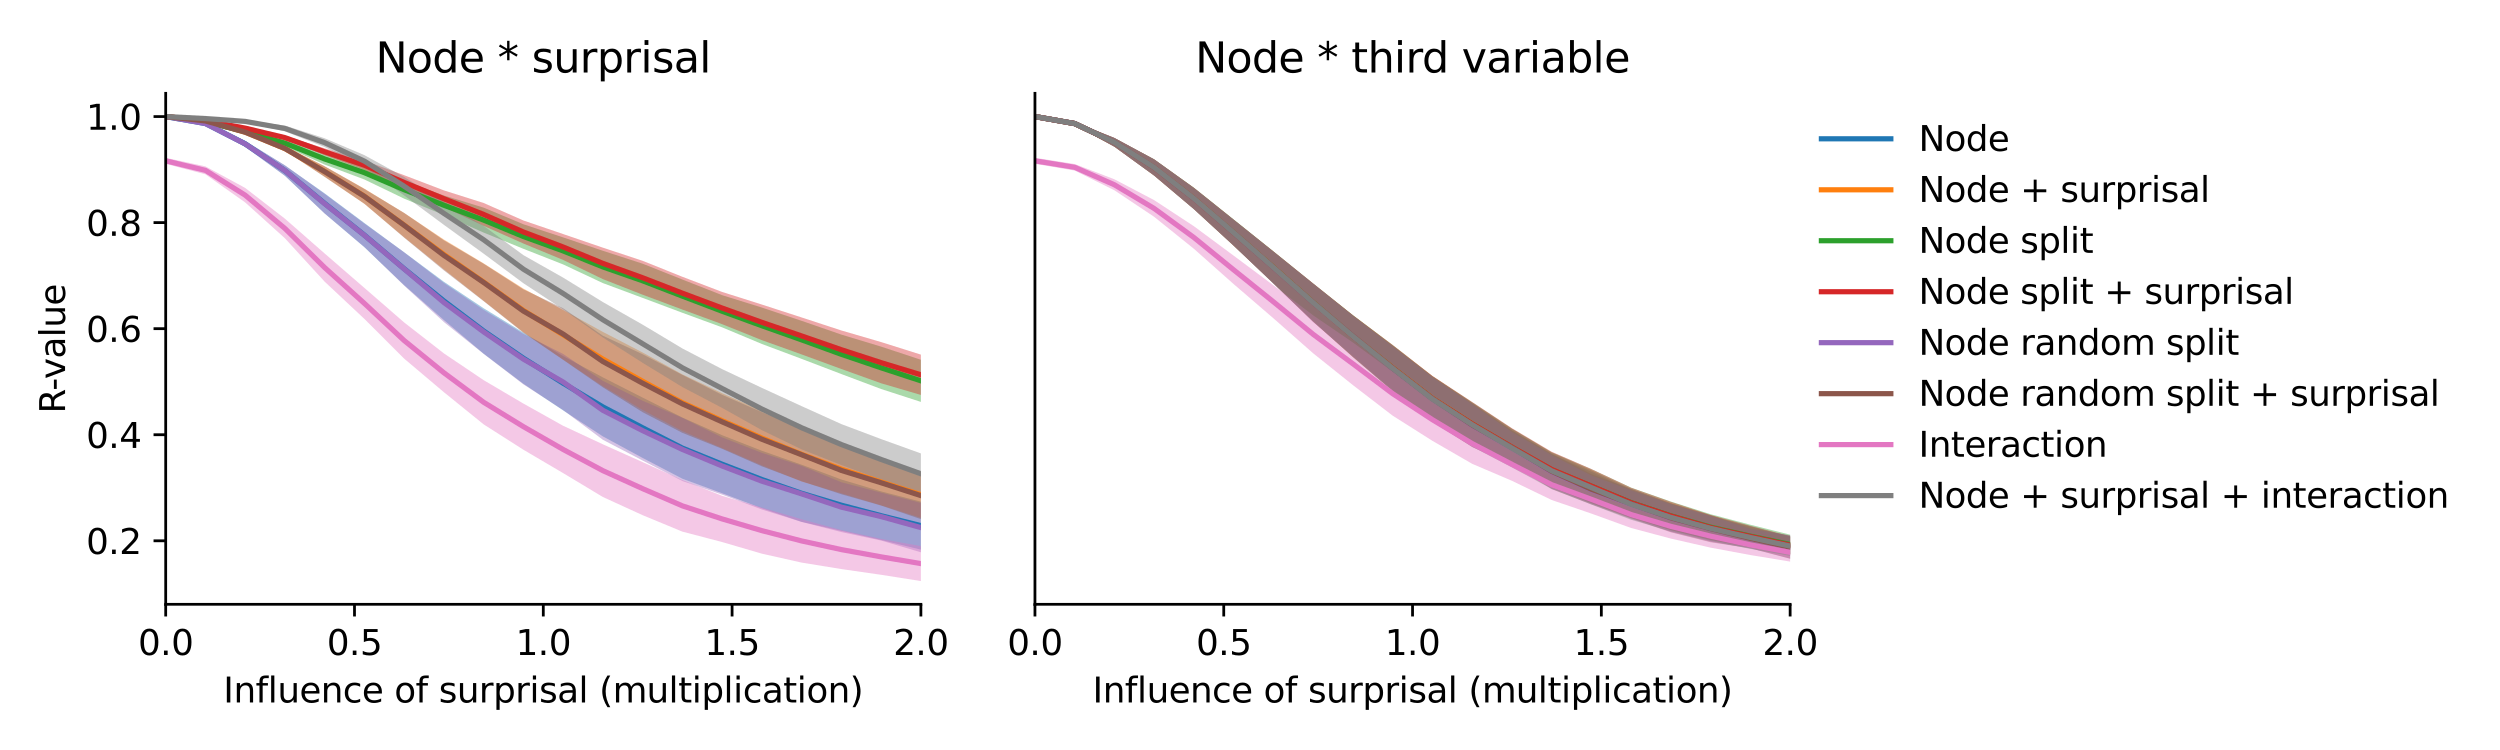 <?xml version="1.0" encoding="utf-8" standalone="no"?>
<!DOCTYPE svg PUBLIC "-//W3C//DTD SVG 1.1//EN"
  "http://www.w3.org/Graphics/SVG/1.1/DTD/svg11.dtd">
<svg xmlns:xlink="http://www.w3.org/1999/xlink" width="720pt" height="216pt" viewBox="0 0 720 216" xmlns="http://www.w3.org/2000/svg" version="1.1">
 <defs>
  <style type="text/css">*{stroke-linejoin: round; stroke-linecap: butt}</style>
 </defs>
 <g id="figure_1">
  <g id="patch_1">
   <path d="M 0 216 
L 720 216 
L 720 0 
L 0 0 
z
" style="fill: #ffffff"/>
  </g>
  <g id="axes_1">
   <g id="patch_2">
    <path d="M 47.72 174.04 
L 265.215 174.04 
L 265.215 26.88 
L 47.72 26.88 
z
" style="fill: #ffffff"/>
   </g>
   <g id="PolyCollection_1">
    <path d="M 47.72 33.569 
L 47.72 33.569 
L 59.167 35.826 
L 70.614 42.297 
L 82.061 50.631 
L 93.508 61.476 
L 104.956 71.207 
L 116.403 82.137 
L 127.85 92.184 
L 139.297 101.871 
L 150.744 110.531 
L 162.191 118.202 
L 173.638 125.69 
L 185.085 131.893 
L 196.532 137.873 
L 207.979 142.064 
L 219.427 146.387 
L 230.874 150.302 
L 242.321 152.898 
L 253.768 155.523 
L 265.215 158.299 
L 265.215 144.479 
L 265.215 144.479 
L 253.768 141.526 
L 242.321 138.104 
L 230.874 133.84 
L 219.427 129.825 
L 207.979 125.34 
L 196.532 120.25 
L 185.085 114.513 
L 173.638 108.698 
L 162.191 102.556 
L 150.744 95.795 
L 139.297 88.781 
L 127.85 81.162 
L 116.403 72.668 
L 104.956 64.241 
L 93.508 55.696 
L 82.061 47.652 
L 70.614 40.56 
L 59.167 35.318 
L 47.72 33.569 
z
" clip-path="url(#pee6274e1a0)" style="fill: #1f77b4; fill-opacity: 0.4"/>
   </g>
   <g id="PolyCollection_2">
    <path d="M 47.72 33.569 
L 47.72 33.569 
L 59.167 34.982 
L 70.614 38.459 
L 82.061 43.391 
L 93.508 50.907 
L 104.956 58.7 
L 116.403 68.339 
L 127.85 77.595 
L 139.297 86.646 
L 150.744 95.698 
L 162.191 103.588 
L 173.638 111.259 
L 185.085 118.096 
L 196.532 124.172 
L 207.979 129.074 
L 219.427 134.04 
L 230.874 138.694 
L 242.321 142.091 
L 253.768 145.541 
L 265.215 149.154 
L 265.215 135.811 
L 265.215 135.811 
L 253.768 132.095 
L 242.321 128.167 
L 230.874 123.045 
L 219.427 118.303 
L 207.979 113.26 
L 196.532 107.831 
L 185.085 101.528 
L 173.638 95.596 
L 162.191 89.279 
L 150.744 83.111 
L 139.297 75.853 
L 127.85 68.99 
L 116.403 61.351 
L 104.956 54.345 
L 93.508 47.889 
L 82.061 42.169 
L 70.614 37.666 
L 59.167 34.667 
L 47.72 33.569 
z
" clip-path="url(#pee6274e1a0)" style="fill: #ff7f0e; fill-opacity: 0.4"/>
   </g>
   <g id="PolyCollection_3">
    <path d="M 47.72 33.569 
L 47.72 33.569 
L 59.167 35.272 
L 70.614 38.501 
L 82.061 42.229 
L 93.508 47.396 
L 104.956 51.704 
L 116.403 57.214 
L 127.85 61.932 
L 139.297 66.992 
L 150.744 71.658 
L 162.191 76.161 
L 173.638 81.537 
L 185.085 85.797 
L 196.532 90.086 
L 207.979 94.281 
L 219.427 99.069 
L 230.874 103.36 
L 242.321 107.733 
L 253.768 112.039 
L 265.215 115.752 
L 265.215 103.611 
L 265.215 103.611 
L 253.768 99.828 
L 242.321 96.366 
L 230.874 92.405 
L 219.427 88.579 
L 207.979 85.012 
L 196.532 80.506 
L 185.085 75.952 
L 173.638 72.228 
L 162.191 68.375 
L 150.744 64.588 
L 139.297 59.8 
L 127.85 56.301 
L 116.403 52.07 
L 104.956 47.765 
L 93.508 44.184 
L 82.061 40.259 
L 70.614 37.282 
L 59.167 34.902 
L 47.72 33.569 
z
" clip-path="url(#pee6274e1a0)" style="fill: #2ca02c; fill-opacity: 0.4"/>
   </g>
   <g id="PolyCollection_4">
    <path d="M 47.72 33.57 
L 47.72 33.57 
L 59.167 34.881 
L 70.614 37.272 
L 82.061 40.155 
L 93.508 44.725 
L 104.956 48.938 
L 116.403 54.628 
L 127.85 59.651 
L 139.297 65.059 
L 150.744 70.139 
L 162.191 74.873 
L 173.638 80.395 
L 185.085 84.882 
L 196.532 89.158 
L 207.979 93.367 
L 219.427 97.972 
L 230.874 102.083 
L 242.321 106.276 
L 253.768 110.389 
L 265.215 113.746 
L 265.215 102.131 
L 265.215 102.131 
L 253.768 98.516 
L 242.321 95.178 
L 230.874 91.427 
L 219.427 87.711 
L 207.979 84.083 
L 196.532 79.715 
L 185.085 75.117 
L 173.638 71.329 
L 162.191 67.41 
L 150.744 63.502 
L 139.297 58.467 
L 127.85 54.834 
L 116.403 50.463 
L 104.956 46.246 
L 93.508 42.722 
L 82.061 39.125 
L 70.614 36.534 
L 59.167 34.621 
L 47.72 33.57 
z
" clip-path="url(#pee6274e1a0)" style="fill: #d62728; fill-opacity: 0.4"/>
   </g>
   <g id="PolyCollection_5">
    <path d="M 47.72 33.569 
L 47.72 33.569 
L 59.167 35.837 
L 70.614 42.312 
L 82.061 50.642 
L 93.508 61.501 
L 104.956 71.153 
L 116.403 82.262 
L 127.85 92.759 
L 139.297 101.917 
L 150.744 110.697 
L 162.191 118.104 
L 173.638 126.666 
L 185.085 132.633 
L 196.532 138.545 
L 207.979 142.453 
L 219.427 146.746 
L 230.874 150.32 
L 242.321 153.238 
L 253.768 155.684 
L 265.215 159.063 
L 265.215 144.835 
L 265.215 144.835 
L 253.768 141.883 
L 242.321 138.89 
L 230.874 134.156 
L 219.427 130.424 
L 207.979 125.972 
L 196.532 120.345 
L 185.085 115.43 
L 173.638 109.701 
L 162.191 101.945 
L 150.744 96.169 
L 139.297 89.257 
L 127.85 81.491 
L 116.403 72.675 
L 104.956 64.4 
L 93.508 55.853 
L 82.061 47.608 
L 70.614 40.588 
L 59.167 35.33 
L 47.72 33.569 
z
" clip-path="url(#pee6274e1a0)" style="fill: #9467bd; fill-opacity: 0.4"/>
   </g>
   <g id="PolyCollection_6">
    <path d="M 47.72 33.57 
L 47.72 33.57 
L 59.167 34.999 
L 70.614 38.467 
L 82.061 43.388 
L 93.508 50.96 
L 104.956 58.69 
L 116.403 68.448 
L 127.85 77.882 
L 139.297 86.746 
L 150.744 95.852 
L 162.191 103.645 
L 173.638 111.565 
L 185.085 118.717 
L 196.532 124.67 
L 207.979 129.273 
L 219.427 134.32 
L 230.874 138.622 
L 242.321 142.345 
L 253.768 145.608 
L 265.215 149.515 
L 265.215 135.976 
L 265.215 135.976 
L 253.768 132.467 
L 242.321 128.641 
L 230.874 123.328 
L 219.427 118.701 
L 207.979 113.722 
L 196.532 107.98 
L 185.085 102.025 
L 173.638 96.698 
L 162.191 88.785 
L 150.744 83.336 
L 139.297 75.959 
L 127.85 69.205 
L 116.403 61.331 
L 104.956 54.427 
L 93.508 47.902 
L 82.061 42.165 
L 70.614 37.675 
L 59.167 34.671 
L 47.72 33.57 
z
" clip-path="url(#pee6274e1a0)" style="fill: #8c564b; fill-opacity: 0.4"/>
   </g>
   <g id="PolyCollection_7">
    <path d="M 47.72 45.454 
L 47.72 47.184 
L 59.167 50.212 
L 70.614 58.302 
L 82.061 68.629 
L 93.508 81.126 
L 104.956 91.857 
L 116.403 103.29 
L 127.85 112.96 
L 139.297 122.224 
L 150.744 129.525 
L 162.191 136.263 
L 173.638 143.143 
L 185.085 148.378 
L 196.532 153.116 
L 207.979 156.111 
L 219.427 159.462 
L 230.874 162.032 
L 242.321 163.892 
L 253.768 165.545 
L 265.215 167.351 
L 265.215 157.284 
L 265.215 157.284 
L 253.768 155.205 
L 242.321 152.678 
L 230.874 149.559 
L 219.427 146.192 
L 207.979 142.796 
L 196.532 138.27 
L 185.085 133.092 
L 173.638 127.968 
L 162.191 122.632 
L 150.744 116.23 
L 139.297 109.489 
L 127.85 101.78 
L 116.403 92.865 
L 104.956 82.923 
L 93.508 73.014 
L 82.061 62.984 
L 70.614 54.125 
L 59.167 47.921 
L 47.72 45.454 
z
" clip-path="url(#pee6274e1a0)" style="fill: #e377c2; fill-opacity: 0.4"/>
   </g>
   <g id="PolyCollection_8">
    <path d="M 47.72 33.569 
L 47.72 33.569 
L 59.167 34.226 
L 70.614 35.3 
L 82.061 37.83 
L 93.508 42.355 
L 104.956 48.142 
L 116.403 56.3 
L 127.85 64.76 
L 139.297 73.063 
L 150.744 81.578 
L 162.191 89.103 
L 173.638 97.204 
L 185.085 104.502 
L 196.532 111.485 
L 207.979 117.483 
L 219.427 123.896 
L 230.874 129.427 
L 242.321 133.925 
L 253.768 138.203 
L 265.215 142.311 
L 265.215 130.583 
L 265.215 130.583 
L 253.768 126.461 
L 242.321 122.145 
L 230.874 116.971 
L 219.427 111.717 
L 207.979 106.313 
L 196.532 100.365 
L 185.085 93.503 
L 173.638 86.999 
L 162.191 79.961 
L 150.744 73.486 
L 139.297 65.056 
L 127.85 58.157 
L 116.403 50.979 
L 104.956 44.682 
L 93.508 39.828 
L 82.061 36.162 
L 70.614 34.627 
L 59.167 34.072 
L 47.72 33.569 
z
" clip-path="url(#pee6274e1a0)" style="fill: #7f7f7f; fill-opacity: 0.4"/>
   </g>
   <g id="matplotlib.axis_1">
    <g id="xtick_1">
     <g id="line2d_1">
      <defs>
       <path id="m28f708893d" d="M 0 0 
L 0 3.5 
" style="stroke: #000000; stroke-width: 0.8"/>
      </defs>
      <g>
       <use xlink:href="#m28f708893d" x="47.72" y="174.04" style="stroke: #000000; stroke-width: 0.8"/>
      </g>
     </g>
     <g id="text_1">
      <!-- 0.0 -->
      <g transform="translate(39.768 188.638)scale(0.1 -0.1)">
       <defs>
        <path id="DejaVuSans-30" d="M 2034 4250 
Q 1547 4250 1301 3770 
Q 1056 3291 1056 2328 
Q 1056 1369 1301 889 
Q 1547 409 2034 409 
Q 2525 409 2770 889 
Q 3016 1369 3016 2328 
Q 3016 3291 2770 3770 
Q 2525 4250 2034 4250 
z
M 2034 4750 
Q 2819 4750 3233 4129 
Q 3647 3509 3647 2328 
Q 3647 1150 3233 529 
Q 2819 -91 2034 -91 
Q 1250 -91 836 529 
Q 422 1150 422 2328 
Q 422 3509 836 4129 
Q 1250 4750 2034 4750 
z
" transform="scale(0.016)"/>
        <path id="DejaVuSans-2e" d="M 684 794 
L 1344 794 
L 1344 0 
L 684 0 
L 684 794 
z
" transform="scale(0.016)"/>
       </defs>
       <use xlink:href="#DejaVuSans-30"/>
       <use xlink:href="#DejaVuSans-2e" x="63.623"/>
       <use xlink:href="#DejaVuSans-30" x="95.41"/>
      </g>
     </g>
    </g>
    <g id="xtick_2">
     <g id="line2d_2">
      <g>
       <use xlink:href="#m28f708893d" x="102.094" y="174.04" style="stroke: #000000; stroke-width: 0.8"/>
      </g>
     </g>
     <g id="text_2">
      <!-- 0.5 -->
      <g transform="translate(94.142 188.638)scale(0.1 -0.1)">
       <defs>
        <path id="DejaVuSans-35" d="M 691 4666 
L 3169 4666 
L 3169 4134 
L 1269 4134 
L 1269 2991 
Q 1406 3038 1543 3061 
Q 1681 3084 1819 3084 
Q 2600 3084 3056 2656 
Q 3513 2228 3513 1497 
Q 3513 744 3044 326 
Q 2575 -91 1722 -91 
Q 1428 -91 1123 -41 
Q 819 9 494 109 
L 494 744 
Q 775 591 1075 516 
Q 1375 441 1709 441 
Q 2250 441 2565 725 
Q 2881 1009 2881 1497 
Q 2881 1984 2565 2268 
Q 2250 2553 1709 2553 
Q 1456 2553 1204 2497 
Q 953 2441 691 2322 
L 691 4666 
z
" transform="scale(0.016)"/>
       </defs>
       <use xlink:href="#DejaVuSans-30"/>
       <use xlink:href="#DejaVuSans-2e" x="63.623"/>
       <use xlink:href="#DejaVuSans-35" x="95.41"/>
      </g>
     </g>
    </g>
    <g id="xtick_3">
     <g id="line2d_3">
      <g>
       <use xlink:href="#m28f708893d" x="156.468" y="174.04" style="stroke: #000000; stroke-width: 0.8"/>
      </g>
     </g>
     <g id="text_3">
      <!-- 1.0 -->
      <g transform="translate(148.516 188.638)scale(0.1 -0.1)">
       <defs>
        <path id="DejaVuSans-31" d="M 794 531 
L 1825 531 
L 1825 4091 
L 703 3866 
L 703 4441 
L 1819 4666 
L 2450 4666 
L 2450 531 
L 3481 531 
L 3481 0 
L 794 0 
L 794 531 
z
" transform="scale(0.016)"/>
       </defs>
       <use xlink:href="#DejaVuSans-31"/>
       <use xlink:href="#DejaVuSans-2e" x="63.623"/>
       <use xlink:href="#DejaVuSans-30" x="95.41"/>
      </g>
     </g>
    </g>
    <g id="xtick_4">
     <g id="line2d_4">
      <g>
       <use xlink:href="#m28f708893d" x="210.841" y="174.04" style="stroke: #000000; stroke-width: 0.8"/>
      </g>
     </g>
     <g id="text_4">
      <!-- 1.5 -->
      <g transform="translate(202.89 188.638)scale(0.1 -0.1)">
       <use xlink:href="#DejaVuSans-31"/>
       <use xlink:href="#DejaVuSans-2e" x="63.623"/>
       <use xlink:href="#DejaVuSans-35" x="95.41"/>
      </g>
     </g>
    </g>
    <g id="xtick_5">
     <g id="line2d_5">
      <g>
       <use xlink:href="#m28f708893d" x="265.215" y="174.04" style="stroke: #000000; stroke-width: 0.8"/>
      </g>
     </g>
     <g id="text_5">
      <!-- 2.0 -->
      <g transform="translate(257.263 188.638)scale(0.1 -0.1)">
       <defs>
        <path id="DejaVuSans-32" d="M 1228 531 
L 3431 531 
L 3431 0 
L 469 0 
L 469 531 
Q 828 903 1448 1529 
Q 2069 2156 2228 2338 
Q 2531 2678 2651 2914 
Q 2772 3150 2772 3378 
Q 2772 3750 2511 3984 
Q 2250 4219 1831 4219 
Q 1534 4219 1204 4116 
Q 875 4013 500 3803 
L 500 4441 
Q 881 4594 1212 4672 
Q 1544 4750 1819 4750 
Q 2544 4750 2975 4387 
Q 3406 4025 3406 3419 
Q 3406 3131 3298 2873 
Q 3191 2616 2906 2266 
Q 2828 2175 2409 1742 
Q 1991 1309 1228 531 
z
" transform="scale(0.016)"/>
       </defs>
       <use xlink:href="#DejaVuSans-32"/>
       <use xlink:href="#DejaVuSans-2e" x="63.623"/>
       <use xlink:href="#DejaVuSans-30" x="95.41"/>
      </g>
     </g>
    </g>
    <g id="text_6">
     <!-- Influence of surprisal (multiplication) -->
     <g transform="translate(64.321 202.317)scale(0.1 -0.1)">
      <defs>
       <path id="DejaVuSans-49" d="M 628 4666 
L 1259 4666 
L 1259 0 
L 628 0 
L 628 4666 
z
" transform="scale(0.016)"/>
       <path id="DejaVuSans-6e" d="M 3513 2113 
L 3513 0 
L 2938 0 
L 2938 2094 
Q 2938 2591 2744 2837 
Q 2550 3084 2163 3084 
Q 1697 3084 1428 2787 
Q 1159 2491 1159 1978 
L 1159 0 
L 581 0 
L 581 3500 
L 1159 3500 
L 1159 2956 
Q 1366 3272 1645 3428 
Q 1925 3584 2291 3584 
Q 2894 3584 3203 3211 
Q 3513 2838 3513 2113 
z
" transform="scale(0.016)"/>
       <path id="DejaVuSans-66" d="M 2375 4863 
L 2375 4384 
L 1825 4384 
Q 1516 4384 1395 4259 
Q 1275 4134 1275 3809 
L 1275 3500 
L 2222 3500 
L 2222 3053 
L 1275 3053 
L 1275 0 
L 697 0 
L 697 3053 
L 147 3053 
L 147 3500 
L 697 3500 
L 697 3744 
Q 697 4328 969 4595 
Q 1241 4863 1831 4863 
L 2375 4863 
z
" transform="scale(0.016)"/>
       <path id="DejaVuSans-6c" d="M 603 4863 
L 1178 4863 
L 1178 0 
L 603 0 
L 603 4863 
z
" transform="scale(0.016)"/>
       <path id="DejaVuSans-75" d="M 544 1381 
L 544 3500 
L 1119 3500 
L 1119 1403 
Q 1119 906 1312 657 
Q 1506 409 1894 409 
Q 2359 409 2629 706 
Q 2900 1003 2900 1516 
L 2900 3500 
L 3475 3500 
L 3475 0 
L 2900 0 
L 2900 538 
Q 2691 219 2414 64 
Q 2138 -91 1772 -91 
Q 1169 -91 856 284 
Q 544 659 544 1381 
z
M 1991 3584 
L 1991 3584 
z
" transform="scale(0.016)"/>
       <path id="DejaVuSans-65" d="M 3597 1894 
L 3597 1613 
L 953 1613 
Q 991 1019 1311 708 
Q 1631 397 2203 397 
Q 2534 397 2845 478 
Q 3156 559 3463 722 
L 3463 178 
Q 3153 47 2828 -22 
Q 2503 -91 2169 -91 
Q 1331 -91 842 396 
Q 353 884 353 1716 
Q 353 2575 817 3079 
Q 1281 3584 2069 3584 
Q 2775 3584 3186 3129 
Q 3597 2675 3597 1894 
z
M 3022 2063 
Q 3016 2534 2758 2815 
Q 2500 3097 2075 3097 
Q 1594 3097 1305 2825 
Q 1016 2553 972 2059 
L 3022 2063 
z
" transform="scale(0.016)"/>
       <path id="DejaVuSans-63" d="M 3122 3366 
L 3122 2828 
Q 2878 2963 2633 3030 
Q 2388 3097 2138 3097 
Q 1578 3097 1268 2742 
Q 959 2388 959 1747 
Q 959 1106 1268 751 
Q 1578 397 2138 397 
Q 2388 397 2633 464 
Q 2878 531 3122 666 
L 3122 134 
Q 2881 22 2623 -34 
Q 2366 -91 2075 -91 
Q 1284 -91 818 406 
Q 353 903 353 1747 
Q 353 2603 823 3093 
Q 1294 3584 2113 3584 
Q 2378 3584 2631 3529 
Q 2884 3475 3122 3366 
z
" transform="scale(0.016)"/>
       <path id="DejaVuSans-20" transform="scale(0.016)"/>
       <path id="DejaVuSans-6f" d="M 1959 3097 
Q 1497 3097 1228 2736 
Q 959 2375 959 1747 
Q 959 1119 1226 758 
Q 1494 397 1959 397 
Q 2419 397 2687 759 
Q 2956 1122 2956 1747 
Q 2956 2369 2687 2733 
Q 2419 3097 1959 3097 
z
M 1959 3584 
Q 2709 3584 3137 3096 
Q 3566 2609 3566 1747 
Q 3566 888 3137 398 
Q 2709 -91 1959 -91 
Q 1206 -91 779 398 
Q 353 888 353 1747 
Q 353 2609 779 3096 
Q 1206 3584 1959 3584 
z
" transform="scale(0.016)"/>
       <path id="DejaVuSans-73" d="M 2834 3397 
L 2834 2853 
Q 2591 2978 2328 3040 
Q 2066 3103 1784 3103 
Q 1356 3103 1142 2972 
Q 928 2841 928 2578 
Q 928 2378 1081 2264 
Q 1234 2150 1697 2047 
L 1894 2003 
Q 2506 1872 2764 1633 
Q 3022 1394 3022 966 
Q 3022 478 2636 193 
Q 2250 -91 1575 -91 
Q 1294 -91 989 -36 
Q 684 19 347 128 
L 347 722 
Q 666 556 975 473 
Q 1284 391 1588 391 
Q 1994 391 2212 530 
Q 2431 669 2431 922 
Q 2431 1156 2273 1281 
Q 2116 1406 1581 1522 
L 1381 1569 
Q 847 1681 609 1914 
Q 372 2147 372 2553 
Q 372 3047 722 3315 
Q 1072 3584 1716 3584 
Q 2034 3584 2315 3537 
Q 2597 3491 2834 3397 
z
" transform="scale(0.016)"/>
       <path id="DejaVuSans-72" d="M 2631 2963 
Q 2534 3019 2420 3045 
Q 2306 3072 2169 3072 
Q 1681 3072 1420 2755 
Q 1159 2438 1159 1844 
L 1159 0 
L 581 0 
L 581 3500 
L 1159 3500 
L 1159 2956 
Q 1341 3275 1631 3429 
Q 1922 3584 2338 3584 
Q 2397 3584 2469 3576 
Q 2541 3569 2628 3553 
L 2631 2963 
z
" transform="scale(0.016)"/>
       <path id="DejaVuSans-70" d="M 1159 525 
L 1159 -1331 
L 581 -1331 
L 581 3500 
L 1159 3500 
L 1159 2969 
Q 1341 3281 1617 3432 
Q 1894 3584 2278 3584 
Q 2916 3584 3314 3078 
Q 3713 2572 3713 1747 
Q 3713 922 3314 415 
Q 2916 -91 2278 -91 
Q 1894 -91 1617 61 
Q 1341 213 1159 525 
z
M 3116 1747 
Q 3116 2381 2855 2742 
Q 2594 3103 2138 3103 
Q 1681 3103 1420 2742 
Q 1159 2381 1159 1747 
Q 1159 1113 1420 752 
Q 1681 391 2138 391 
Q 2594 391 2855 752 
Q 3116 1113 3116 1747 
z
" transform="scale(0.016)"/>
       <path id="DejaVuSans-69" d="M 603 3500 
L 1178 3500 
L 1178 0 
L 603 0 
L 603 3500 
z
M 603 4863 
L 1178 4863 
L 1178 4134 
L 603 4134 
L 603 4863 
z
" transform="scale(0.016)"/>
       <path id="DejaVuSans-61" d="M 2194 1759 
Q 1497 1759 1228 1600 
Q 959 1441 959 1056 
Q 959 750 1161 570 
Q 1363 391 1709 391 
Q 2188 391 2477 730 
Q 2766 1069 2766 1631 
L 2766 1759 
L 2194 1759 
z
M 3341 1997 
L 3341 0 
L 2766 0 
L 2766 531 
Q 2569 213 2275 61 
Q 1981 -91 1556 -91 
Q 1019 -91 701 211 
Q 384 513 384 1019 
Q 384 1609 779 1909 
Q 1175 2209 1959 2209 
L 2766 2209 
L 2766 2266 
Q 2766 2663 2505 2880 
Q 2244 3097 1772 3097 
Q 1472 3097 1187 3025 
Q 903 2953 641 2809 
L 641 3341 
Q 956 3463 1253 3523 
Q 1550 3584 1831 3584 
Q 2591 3584 2966 3190 
Q 3341 2797 3341 1997 
z
" transform="scale(0.016)"/>
       <path id="DejaVuSans-28" d="M 1984 4856 
Q 1566 4138 1362 3434 
Q 1159 2731 1159 2009 
Q 1159 1288 1364 580 
Q 1569 -128 1984 -844 
L 1484 -844 
Q 1016 -109 783 600 
Q 550 1309 550 2009 
Q 550 2706 781 3412 
Q 1013 4119 1484 4856 
L 1984 4856 
z
" transform="scale(0.016)"/>
       <path id="DejaVuSans-6d" d="M 3328 2828 
Q 3544 3216 3844 3400 
Q 4144 3584 4550 3584 
Q 5097 3584 5394 3201 
Q 5691 2819 5691 2113 
L 5691 0 
L 5113 0 
L 5113 2094 
Q 5113 2597 4934 2840 
Q 4756 3084 4391 3084 
Q 3944 3084 3684 2787 
Q 3425 2491 3425 1978 
L 3425 0 
L 2847 0 
L 2847 2094 
Q 2847 2600 2669 2842 
Q 2491 3084 2119 3084 
Q 1678 3084 1418 2786 
Q 1159 2488 1159 1978 
L 1159 0 
L 581 0 
L 581 3500 
L 1159 3500 
L 1159 2956 
Q 1356 3278 1631 3431 
Q 1906 3584 2284 3584 
Q 2666 3584 2933 3390 
Q 3200 3197 3328 2828 
z
" transform="scale(0.016)"/>
       <path id="DejaVuSans-74" d="M 1172 4494 
L 1172 3500 
L 2356 3500 
L 2356 3053 
L 1172 3053 
L 1172 1153 
Q 1172 725 1289 603 
Q 1406 481 1766 481 
L 2356 481 
L 2356 0 
L 1766 0 
Q 1100 0 847 248 
Q 594 497 594 1153 
L 594 3053 
L 172 3053 
L 172 3500 
L 594 3500 
L 594 4494 
L 1172 4494 
z
" transform="scale(0.016)"/>
       <path id="DejaVuSans-29" d="M 513 4856 
L 1013 4856 
Q 1481 4119 1714 3412 
Q 1947 2706 1947 2009 
Q 1947 1309 1714 600 
Q 1481 -109 1013 -844 
L 513 -844 
Q 928 -128 1133 580 
Q 1338 1288 1338 2009 
Q 1338 2731 1133 3434 
Q 928 4138 513 4856 
z
" transform="scale(0.016)"/>
      </defs>
      <use xlink:href="#DejaVuSans-49"/>
      <use xlink:href="#DejaVuSans-6e" x="29.492"/>
      <use xlink:href="#DejaVuSans-66" x="92.871"/>
      <use xlink:href="#DejaVuSans-6c" x="128.076"/>
      <use xlink:href="#DejaVuSans-75" x="155.859"/>
      <use xlink:href="#DejaVuSans-65" x="219.238"/>
      <use xlink:href="#DejaVuSans-6e" x="280.762"/>
      <use xlink:href="#DejaVuSans-63" x="344.141"/>
      <use xlink:href="#DejaVuSans-65" x="399.121"/>
      <use xlink:href="#DejaVuSans-20" x="460.645"/>
      <use xlink:href="#DejaVuSans-6f" x="492.432"/>
      <use xlink:href="#DejaVuSans-66" x="553.613"/>
      <use xlink:href="#DejaVuSans-20" x="588.818"/>
      <use xlink:href="#DejaVuSans-73" x="620.605"/>
      <use xlink:href="#DejaVuSans-75" x="672.705"/>
      <use xlink:href="#DejaVuSans-72" x="736.084"/>
      <use xlink:href="#DejaVuSans-70" x="777.197"/>
      <use xlink:href="#DejaVuSans-72" x="840.674"/>
      <use xlink:href="#DejaVuSans-69" x="881.787"/>
      <use xlink:href="#DejaVuSans-73" x="909.57"/>
      <use xlink:href="#DejaVuSans-61" x="961.67"/>
      <use xlink:href="#DejaVuSans-6c" x="1022.949"/>
      <use xlink:href="#DejaVuSans-20" x="1050.732"/>
      <use xlink:href="#DejaVuSans-28" x="1082.52"/>
      <use xlink:href="#DejaVuSans-6d" x="1121.533"/>
      <use xlink:href="#DejaVuSans-75" x="1218.945"/>
      <use xlink:href="#DejaVuSans-6c" x="1282.324"/>
      <use xlink:href="#DejaVuSans-74" x="1310.107"/>
      <use xlink:href="#DejaVuSans-69" x="1349.316"/>
      <use xlink:href="#DejaVuSans-70" x="1377.1"/>
      <use xlink:href="#DejaVuSans-6c" x="1440.576"/>
      <use xlink:href="#DejaVuSans-69" x="1468.359"/>
      <use xlink:href="#DejaVuSans-63" x="1496.143"/>
      <use xlink:href="#DejaVuSans-61" x="1551.123"/>
      <use xlink:href="#DejaVuSans-74" x="1612.402"/>
      <use xlink:href="#DejaVuSans-69" x="1651.611"/>
      <use xlink:href="#DejaVuSans-6f" x="1679.395"/>
      <use xlink:href="#DejaVuSans-6e" x="1740.576"/>
      <use xlink:href="#DejaVuSans-29" x="1803.955"/>
     </g>
    </g>
   </g>
   <g id="matplotlib.axis_2">
    <g id="ytick_1">
     <g id="line2d_6">
      <defs>
       <path id="m4ac9e69355" d="M 0 0 
L -3.5 0 
" style="stroke: #000000; stroke-width: 0.8"/>
      </defs>
      <g>
       <use xlink:href="#m4ac9e69355" x="47.72" y="155.753" style="stroke: #000000; stroke-width: 0.8"/>
      </g>
     </g>
     <g id="text_7">
      <!-- 0.2 -->
      <g transform="translate(24.817 159.552)scale(0.1 -0.1)">
       <use xlink:href="#DejaVuSans-30"/>
       <use xlink:href="#DejaVuSans-2e" x="63.623"/>
       <use xlink:href="#DejaVuSans-32" x="95.41"/>
      </g>
     </g>
    </g>
    <g id="ytick_2">
     <g id="line2d_7">
      <g>
       <use xlink:href="#m4ac9e69355" x="47.72" y="125.207" style="stroke: #000000; stroke-width: 0.8"/>
      </g>
     </g>
     <g id="text_8">
      <!-- 0.4 -->
      <g transform="translate(24.817 129.006)scale(0.1 -0.1)">
       <defs>
        <path id="DejaVuSans-34" d="M 2419 4116 
L 825 1625 
L 2419 1625 
L 2419 4116 
z
M 2253 4666 
L 3047 4666 
L 3047 1625 
L 3713 1625 
L 3713 1100 
L 3047 1100 
L 3047 0 
L 2419 0 
L 2419 1100 
L 313 1100 
L 313 1709 
L 2253 4666 
z
" transform="scale(0.016)"/>
       </defs>
       <use xlink:href="#DejaVuSans-30"/>
       <use xlink:href="#DejaVuSans-2e" x="63.623"/>
       <use xlink:href="#DejaVuSans-34" x="95.41"/>
      </g>
     </g>
    </g>
    <g id="ytick_3">
     <g id="line2d_8">
      <g>
       <use xlink:href="#m4ac9e69355" x="47.72" y="94.661" style="stroke: #000000; stroke-width: 0.8"/>
      </g>
     </g>
     <g id="text_9">
      <!-- 0.6 -->
      <g transform="translate(24.817 98.46)scale(0.1 -0.1)">
       <defs>
        <path id="DejaVuSans-36" d="M 2113 2584 
Q 1688 2584 1439 2293 
Q 1191 2003 1191 1497 
Q 1191 994 1439 701 
Q 1688 409 2113 409 
Q 2538 409 2786 701 
Q 3034 994 3034 1497 
Q 3034 2003 2786 2293 
Q 2538 2584 2113 2584 
z
M 3366 4563 
L 3366 3988 
Q 3128 4100 2886 4159 
Q 2644 4219 2406 4219 
Q 1781 4219 1451 3797 
Q 1122 3375 1075 2522 
Q 1259 2794 1537 2939 
Q 1816 3084 2150 3084 
Q 2853 3084 3261 2657 
Q 3669 2231 3669 1497 
Q 3669 778 3244 343 
Q 2819 -91 2113 -91 
Q 1303 -91 875 529 
Q 447 1150 447 2328 
Q 447 3434 972 4092 
Q 1497 4750 2381 4750 
Q 2619 4750 2861 4703 
Q 3103 4656 3366 4563 
z
" transform="scale(0.016)"/>
       </defs>
       <use xlink:href="#DejaVuSans-30"/>
       <use xlink:href="#DejaVuSans-2e" x="63.623"/>
       <use xlink:href="#DejaVuSans-36" x="95.41"/>
      </g>
     </g>
    </g>
    <g id="ytick_4">
     <g id="line2d_9">
      <g>
       <use xlink:href="#m4ac9e69355" x="47.72" y="64.115" style="stroke: #000000; stroke-width: 0.8"/>
      </g>
     </g>
     <g id="text_10">
      <!-- 0.8 -->
      <g transform="translate(24.817 67.914)scale(0.1 -0.1)">
       <defs>
        <path id="DejaVuSans-38" d="M 2034 2216 
Q 1584 2216 1326 1975 
Q 1069 1734 1069 1313 
Q 1069 891 1326 650 
Q 1584 409 2034 409 
Q 2484 409 2743 651 
Q 3003 894 3003 1313 
Q 3003 1734 2745 1975 
Q 2488 2216 2034 2216 
z
M 1403 2484 
Q 997 2584 770 2862 
Q 544 3141 544 3541 
Q 544 4100 942 4425 
Q 1341 4750 2034 4750 
Q 2731 4750 3128 4425 
Q 3525 4100 3525 3541 
Q 3525 3141 3298 2862 
Q 3072 2584 2669 2484 
Q 3125 2378 3379 2068 
Q 3634 1759 3634 1313 
Q 3634 634 3220 271 
Q 2806 -91 2034 -91 
Q 1263 -91 848 271 
Q 434 634 434 1313 
Q 434 1759 690 2068 
Q 947 2378 1403 2484 
z
M 1172 3481 
Q 1172 3119 1398 2916 
Q 1625 2713 2034 2713 
Q 2441 2713 2670 2916 
Q 2900 3119 2900 3481 
Q 2900 3844 2670 4047 
Q 2441 4250 2034 4250 
Q 1625 4250 1398 4047 
Q 1172 3844 1172 3481 
z
" transform="scale(0.016)"/>
       </defs>
       <use xlink:href="#DejaVuSans-30"/>
       <use xlink:href="#DejaVuSans-2e" x="63.623"/>
       <use xlink:href="#DejaVuSans-38" x="95.41"/>
      </g>
     </g>
    </g>
    <g id="ytick_5">
     <g id="line2d_10">
      <g>
       <use xlink:href="#m4ac9e69355" x="47.72" y="33.569" style="stroke: #000000; stroke-width: 0.8"/>
      </g>
     </g>
     <g id="text_11">
      <!-- 1.0 -->
      <g transform="translate(24.817 37.368)scale(0.1 -0.1)">
       <use xlink:href="#DejaVuSans-31"/>
       <use xlink:href="#DejaVuSans-2e" x="63.623"/>
       <use xlink:href="#DejaVuSans-30" x="95.41"/>
      </g>
     </g>
    </g>
    <g id="text_12">
     <!-- R-value -->
     <g transform="translate(18.737 119.065)rotate(-90)scale(0.1 -0.1)">
      <defs>
       <path id="DejaVuSans-52" d="M 2841 2188 
Q 3044 2119 3236 1894 
Q 3428 1669 3622 1275 
L 4263 0 
L 3584 0 
L 2988 1197 
Q 2756 1666 2539 1819 
Q 2322 1972 1947 1972 
L 1259 1972 
L 1259 0 
L 628 0 
L 628 4666 
L 2053 4666 
Q 2853 4666 3247 4331 
Q 3641 3997 3641 3322 
Q 3641 2881 3436 2590 
Q 3231 2300 2841 2188 
z
M 1259 4147 
L 1259 2491 
L 2053 2491 
Q 2509 2491 2742 2702 
Q 2975 2913 2975 3322 
Q 2975 3731 2742 3939 
Q 2509 4147 2053 4147 
L 1259 4147 
z
" transform="scale(0.016)"/>
       <path id="DejaVuSans-2d" d="M 313 2009 
L 1997 2009 
L 1997 1497 
L 313 1497 
L 313 2009 
z
" transform="scale(0.016)"/>
       <path id="DejaVuSans-76" d="M 191 3500 
L 800 3500 
L 1894 563 
L 2988 3500 
L 3597 3500 
L 2284 0 
L 1503 0 
L 191 3500 
z
" transform="scale(0.016)"/>
      </defs>
      <use xlink:href="#DejaVuSans-52"/>
      <use xlink:href="#DejaVuSans-2d" x="65.482"/>
      <use xlink:href="#DejaVuSans-76" x="98.941"/>
      <use xlink:href="#DejaVuSans-61" x="158.121"/>
      <use xlink:href="#DejaVuSans-6c" x="219.4"/>
      <use xlink:href="#DejaVuSans-75" x="247.184"/>
      <use xlink:href="#DejaVuSans-65" x="310.562"/>
     </g>
    </g>
   </g>
   <g id="line2d_11">
    <path d="M 47.72 33.569 
L 59.167 35.572 
L 70.614 41.428 
L 82.061 49.142 
L 93.508 58.586 
L 104.956 67.724 
L 116.403 77.402 
L 127.85 86.673 
L 139.297 95.326 
L 150.744 103.163 
L 162.191 110.379 
L 173.638 117.194 
L 185.085 123.203 
L 196.532 129.061 
L 207.979 133.702 
L 219.427 138.106 
L 230.874 142.071 
L 242.321 145.501 
L 253.768 148.525 
L 265.215 151.389 
" clip-path="url(#pee6274e1a0)" style="fill: none; stroke: #1f77b4; stroke-width: 1.5; stroke-linecap: square"/>
   </g>
   <g id="line2d_12">
    <path d="M 47.72 33.569 
L 59.167 34.825 
L 70.614 38.063 
L 82.061 42.78 
L 93.508 49.398 
L 104.956 56.522 
L 116.403 64.845 
L 127.85 73.292 
L 139.297 81.25 
L 150.744 89.405 
L 162.191 96.434 
L 173.638 103.427 
L 185.085 109.812 
L 196.532 116.001 
L 207.979 121.167 
L 219.427 126.171 
L 230.874 130.87 
L 242.321 135.129 
L 253.768 138.818 
L 265.215 142.482 
" clip-path="url(#pee6274e1a0)" style="fill: none; stroke: #ff7f0e; stroke-width: 1.5; stroke-linecap: square"/>
   </g>
   <g id="line2d_13">
    <path d="M 47.72 33.569 
L 59.167 35.087 
L 70.614 37.892 
L 82.061 41.244 
L 93.508 45.79 
L 104.956 49.735 
L 116.403 54.642 
L 127.85 59.116 
L 139.297 63.396 
L 150.744 68.123 
L 162.191 72.268 
L 173.638 76.882 
L 185.085 80.875 
L 196.532 85.296 
L 207.979 89.646 
L 219.427 93.824 
L 230.874 97.883 
L 242.321 102.05 
L 253.768 105.934 
L 265.215 109.681 
" clip-path="url(#pee6274e1a0)" style="fill: none; stroke: #2ca02c; stroke-width: 1.5; stroke-linecap: square"/>
   </g>
   <g id="line2d_14">
    <path d="M 47.72 33.57 
L 59.167 34.751 
L 70.614 36.903 
L 82.061 39.64 
L 93.508 43.724 
L 104.956 47.592 
L 116.403 52.546 
L 127.85 57.242 
L 139.297 61.763 
L 150.744 66.821 
L 162.191 71.141 
L 173.638 75.862 
L 185.085 79.999 
L 196.532 84.437 
L 207.979 88.725 
L 219.427 92.842 
L 230.874 96.755 
L 242.321 100.727 
L 253.768 104.452 
L 265.215 107.938 
" clip-path="url(#pee6274e1a0)" style="fill: none; stroke: #d62728; stroke-width: 1.5; stroke-linecap: square"/>
   </g>
   <g id="line2d_15">
    <path d="M 47.72 33.569 
L 59.167 35.583 
L 70.614 41.45 
L 82.061 49.125 
L 93.508 58.677 
L 104.956 67.777 
L 116.403 77.468 
L 127.85 87.125 
L 139.297 95.587 
L 150.744 103.433 
L 162.191 110.025 
L 173.638 118.183 
L 185.085 124.032 
L 196.532 129.445 
L 207.979 134.212 
L 219.427 138.585 
L 230.874 142.238 
L 242.321 146.064 
L 253.768 148.783 
L 265.215 151.949 
" clip-path="url(#pee6274e1a0)" style="fill: none; stroke: #9467bd; stroke-width: 1.5; stroke-linecap: square"/>
   </g>
   <g id="line2d_16">
    <path d="M 47.72 33.57 
L 59.167 34.835 
L 70.614 38.071 
L 82.061 42.776 
L 93.508 49.431 
L 104.956 56.558 
L 116.403 64.89 
L 127.85 73.544 
L 139.297 81.352 
L 150.744 89.594 
L 162.191 96.215 
L 173.638 104.132 
L 185.085 110.371 
L 196.532 116.325 
L 207.979 121.498 
L 219.427 126.511 
L 230.874 130.975 
L 242.321 135.493 
L 253.768 139.037 
L 265.215 142.745 
" clip-path="url(#pee6274e1a0)" style="fill: none; stroke: #8c564b; stroke-width: 1.5; stroke-linecap: square"/>
   </g>
   <g id="line2d_17">
    <path d="M 47.72 46.319 
L 59.167 49.067 
L 70.614 56.214 
L 82.061 65.807 
L 93.508 77.07 
L 104.956 87.39 
L 116.403 98.078 
L 127.85 107.37 
L 139.297 115.857 
L 150.744 122.878 
L 162.191 129.448 
L 173.638 135.555 
L 185.085 140.735 
L 196.532 145.693 
L 207.979 149.453 
L 219.427 152.827 
L 230.874 155.795 
L 242.321 158.285 
L 253.768 160.375 
L 265.215 162.317 
" clip-path="url(#pee6274e1a0)" style="fill: none; stroke: #e377c2; stroke-width: 1.5; stroke-linecap: square"/>
   </g>
   <g id="line2d_18">
    <path d="M 47.72 33.569 
L 59.167 34.149 
L 70.614 34.963 
L 82.061 36.996 
L 93.508 41.091 
L 104.956 46.412 
L 116.403 53.639 
L 127.85 61.459 
L 139.297 69.06 
L 150.744 77.532 
L 162.191 84.532 
L 173.638 92.101 
L 185.085 99.002 
L 196.532 105.925 
L 207.979 111.898 
L 219.427 117.807 
L 230.874 123.199 
L 242.321 128.035 
L 253.768 132.332 
L 265.215 136.447 
" clip-path="url(#pee6274e1a0)" style="fill: none; stroke: #7f7f7f; stroke-width: 1.5; stroke-linecap: square"/>
   </g>
   <g id="patch_3">
    <path d="M 47.72 174.04 
L 47.72 26.88 
" style="fill: none; stroke: #000000; stroke-width: 0.8; stroke-linejoin: miter; stroke-linecap: square"/>
   </g>
   <g id="patch_4">
    <path d="M 47.72 174.04 
L 265.215 174.04 
" style="fill: none; stroke: #000000; stroke-width: 0.8; stroke-linejoin: miter; stroke-linecap: square"/>
   </g>
   <g id="text_13">
    <!-- Node * surprisal -->
    <g transform="translate(108.186 20.88)scale(0.12 -0.12)">
     <defs>
      <path id="DejaVuSans-4e" d="M 628 4666 
L 1478 4666 
L 3547 763 
L 3547 4666 
L 4159 4666 
L 4159 0 
L 3309 0 
L 1241 3903 
L 1241 0 
L 628 0 
L 628 4666 
z
" transform="scale(0.016)"/>
      <path id="DejaVuSans-64" d="M 2906 2969 
L 2906 4863 
L 3481 4863 
L 3481 0 
L 2906 0 
L 2906 525 
Q 2725 213 2448 61 
Q 2172 -91 1784 -91 
Q 1150 -91 751 415 
Q 353 922 353 1747 
Q 353 2572 751 3078 
Q 1150 3584 1784 3584 
Q 2172 3584 2448 3432 
Q 2725 3281 2906 2969 
z
M 947 1747 
Q 947 1113 1208 752 
Q 1469 391 1925 391 
Q 2381 391 2643 752 
Q 2906 1113 2906 1747 
Q 2906 2381 2643 2742 
Q 2381 3103 1925 3103 
Q 1469 3103 1208 2742 
Q 947 2381 947 1747 
z
" transform="scale(0.016)"/>
      <path id="DejaVuSans-2a" d="M 3009 3897 
L 1888 3291 
L 3009 2681 
L 2828 2375 
L 1778 3009 
L 1778 1831 
L 1422 1831 
L 1422 3009 
L 372 2375 
L 191 2681 
L 1313 3291 
L 191 3897 
L 372 4206 
L 1422 3572 
L 1422 4750 
L 1778 4750 
L 1778 3572 
L 2828 4206 
L 3009 3897 
z
" transform="scale(0.016)"/>
     </defs>
     <use xlink:href="#DejaVuSans-4e"/>
     <use xlink:href="#DejaVuSans-6f" x="74.805"/>
     <use xlink:href="#DejaVuSans-64" x="135.986"/>
     <use xlink:href="#DejaVuSans-65" x="199.463"/>
     <use xlink:href="#DejaVuSans-20" x="260.986"/>
     <use xlink:href="#DejaVuSans-2a" x="292.773"/>
     <use xlink:href="#DejaVuSans-20" x="342.773"/>
     <use xlink:href="#DejaVuSans-73" x="374.561"/>
     <use xlink:href="#DejaVuSans-75" x="426.66"/>
     <use xlink:href="#DejaVuSans-72" x="490.039"/>
     <use xlink:href="#DejaVuSans-70" x="531.152"/>
     <use xlink:href="#DejaVuSans-72" x="594.629"/>
     <use xlink:href="#DejaVuSans-69" x="635.742"/>
     <use xlink:href="#DejaVuSans-73" x="663.525"/>
     <use xlink:href="#DejaVuSans-61" x="715.625"/>
     <use xlink:href="#DejaVuSans-6c" x="776.904"/>
    </g>
   </g>
  </g>
  <g id="axes_2">
   <g id="patch_5">
    <path d="M 298.065 174.04 
L 515.56 174.04 
L 515.56 26.88 
L 298.065 26.88 
z
" style="fill: #ffffff"/>
   </g>
   <g id="PolyCollection_9">
    <path d="M 298.065 33.569 
L 298.065 33.569 
L 309.512 35.993 
L 320.959 42.231 
L 332.406 50.524 
L 343.853 60.182 
L 355.301 70.697 
L 366.748 81.525 
L 378.195 92.408 
L 389.642 102.633 
L 401.089 112.238 
L 412.536 120.932 
L 423.983 127.994 
L 435.43 133.889 
L 446.877 140.091 
L 458.324 144.479 
L 469.772 148.899 
L 481.219 152.395 
L 492.666 155.186 
L 504.113 157.51 
L 515.56 159.453 
L 515.56 154.613 
L 515.56 154.613 
L 504.113 151.721 
L 492.666 148.742 
L 481.219 145.191 
L 469.772 141.212 
L 458.324 135.893 
L 446.877 130.819 
L 435.43 123.95 
L 423.983 116.304 
L 412.536 108.594 
L 401.089 99.678 
L 389.642 90.868 
L 378.195 81.784 
L 366.748 72.463 
L 355.301 63.263 
L 343.853 54.107 
L 332.406 45.897 
L 320.959 39.75 
L 309.512 35.185 
L 298.065 33.569 
z
" clip-path="url(#pe77c60cccd)" style="fill: #1f77b4; fill-opacity: 0.4"/>
   </g>
   <g id="PolyCollection_10">
    <path d="M 298.065 33.569 
L 298.065 33.569 
L 309.512 35.993 
L 320.959 42.231 
L 332.406 50.518 
L 343.853 60.186 
L 355.301 70.704 
L 366.748 81.535 
L 378.195 92.46 
L 389.642 102.702 
L 401.089 112.361 
L 412.536 121.079 
L 423.983 128.179 
L 435.43 134.085 
L 446.877 140.241 
L 458.324 144.65 
L 469.772 149.056 
L 481.219 152.585 
L 492.666 155.372 
L 504.113 157.572 
L 515.56 159.591 
L 515.56 154.564 
L 515.56 154.564 
L 504.113 151.593 
L 492.666 148.5 
L 481.219 144.915 
L 469.772 140.86 
L 458.324 135.457 
L 446.877 130.393 
L 435.43 123.544 
L 423.983 115.977 
L 412.536 108.322 
L 401.089 99.468 
L 389.642 90.786 
L 378.195 81.716 
L 366.748 72.414 
L 355.301 63.251 
L 343.853 54.077 
L 332.406 45.897 
L 320.959 39.745 
L 309.512 35.187 
L 298.065 33.569 
z
" clip-path="url(#pe77c60cccd)" style="fill: #ff7f0e; fill-opacity: 0.4"/>
   </g>
   <g id="PolyCollection_11">
    <path d="M 298.065 33.569 
L 298.065 33.569 
L 309.512 36.004 
L 320.959 42.255 
L 332.406 50.581 
L 343.853 60.239 
L 355.301 70.767 
L 366.748 81.569 
L 378.195 92.551 
L 389.642 102.806 
L 401.089 112.574 
L 412.536 121.217 
L 423.983 128.355 
L 435.43 134.211 
L 446.877 140.317 
L 458.324 144.905 
L 469.772 149.09 
L 481.219 152.679 
L 492.666 155.526 
L 504.113 157.698 
L 515.56 159.63 
L 515.56 153.992 
L 515.56 153.992 
L 504.113 151.126 
L 492.666 148.101 
L 481.219 144.454 
L 469.772 140.446 
L 458.324 135.128 
L 446.877 130.228 
L 435.43 123.432 
L 423.983 115.846 
L 412.536 108.345 
L 401.089 99.366 
L 389.642 90.761 
L 378.195 81.648 
L 366.748 72.403 
L 355.301 63.222 
L 343.853 54.099 
L 332.406 45.906 
L 320.959 39.761 
L 309.512 35.188 
L 298.065 33.569 
z
" clip-path="url(#pe77c60cccd)" style="fill: #2ca02c; fill-opacity: 0.4"/>
   </g>
   <g id="PolyCollection_12">
    <path d="M 298.065 33.57 
L 298.065 33.57 
L 309.512 36.006 
L 320.959 42.267 
L 332.406 50.601 
L 343.853 60.249 
L 355.301 70.801 
L 366.748 81.6 
L 378.195 92.637 
L 389.642 102.856 
L 401.089 112.604 
L 412.536 121.26 
L 423.983 128.395 
L 435.43 134.192 
L 446.877 140.334 
L 458.324 144.929 
L 469.772 149.135 
L 481.219 152.697 
L 492.666 155.574 
L 504.113 157.615 
L 515.56 159.637 
L 515.56 154.415 
L 515.56 154.415 
L 504.113 151.428 
L 492.666 148.309 
L 481.219 144.532 
L 469.772 140.474 
L 458.324 135.083 
L 446.877 130.102 
L 435.43 123.315 
L 423.983 115.765 
L 412.536 108.26 
L 401.089 99.347 
L 389.642 90.796 
L 378.195 81.673 
L 366.748 72.428 
L 355.301 63.285 
L 343.853 54.123 
L 332.406 45.922 
L 320.959 39.765 
L 309.512 35.189 
L 298.065 33.57 
z
" clip-path="url(#pe77c60cccd)" style="fill: #d62728; fill-opacity: 0.4"/>
   </g>
   <g id="PolyCollection_13">
    <path d="M 298.065 33.569 
L 298.065 33.569 
L 309.512 35.993 
L 320.959 42.241 
L 332.406 50.543 
L 343.853 60.212 
L 355.301 70.708 
L 366.748 81.669 
L 378.195 92.696 
L 389.642 102.485 
L 401.089 112.489 
L 412.536 121.171 
L 423.983 128.608 
L 435.43 133.64 
L 446.877 140.71 
L 458.324 145.122 
L 469.772 149.28 
L 481.219 153.209 
L 492.666 156.043 
L 504.113 157.919 
L 515.56 160.884 
L 515.56 154.239 
L 515.56 154.239 
L 504.113 152.3 
L 492.666 148.595 
L 481.219 145.244 
L 469.772 141.219 
L 458.324 136.955 
L 446.877 131.085 
L 435.43 124.431 
L 423.983 116.404 
L 412.536 108.632 
L 401.089 99.773 
L 389.642 90.945 
L 378.195 81.701 
L 366.748 72.524 
L 355.301 63.349 
L 343.853 54.199 
L 332.406 45.937 
L 320.959 39.733 
L 309.512 35.179 
L 298.065 33.569 
z
" clip-path="url(#pe77c60cccd)" style="fill: #9467bd; fill-opacity: 0.4"/>
   </g>
   <g id="PolyCollection_14">
    <path d="M 298.065 33.57 
L 298.065 33.57 
L 309.512 35.994 
L 320.959 42.242 
L 332.406 50.541 
L 343.853 60.218 
L 355.301 70.724 
L 366.748 81.685 
L 378.195 92.749 
L 389.642 102.56 
L 401.089 112.607 
L 412.536 121.318 
L 423.983 128.773 
L 435.43 133.821 
L 446.877 140.874 
L 458.324 145.283 
L 469.772 149.414 
L 481.219 153.31 
L 492.666 156.175 
L 504.113 157.934 
L 515.56 160.92 
L 515.56 154.229 
L 515.56 154.229 
L 504.113 152.193 
L 492.666 148.355 
L 481.219 145.022 
L 469.772 140.838 
L 458.324 136.54 
L 446.877 130.67 
L 435.43 124.004 
L 423.983 116.092 
L 412.536 108.388 
L 401.089 99.556 
L 389.642 90.872 
L 378.195 81.631 
L 366.748 72.476 
L 355.301 63.349 
L 343.853 54.167 
L 332.406 45.937 
L 320.959 39.73 
L 309.512 35.181 
L 298.065 33.57 
z
" clip-path="url(#pe77c60cccd)" style="fill: #8c564b; fill-opacity: 0.4"/>
   </g>
   <g id="PolyCollection_15">
    <path d="M 298.065 45.454 
L 298.065 47.184 
L 309.512 49.12 
L 320.959 54.806 
L 332.406 62.454 
L 343.853 71.663 
L 355.301 81.826 
L 366.748 91.673 
L 378.195 101.754 
L 389.642 110.917 
L 401.089 119.714 
L 412.536 126.963 
L 423.983 133.58 
L 435.43 138.468 
L 446.877 144.003 
L 458.324 147.916 
L 469.772 152.067 
L 481.219 155.117 
L 492.666 157.726 
L 504.113 159.855 
L 515.56 161.744 
L 515.56 156.445 
L 515.56 156.445 
L 504.113 153.99 
L 492.666 151.108 
L 481.219 148.092 
L 469.772 144.339 
L 458.324 139.711 
L 446.877 135.189 
L 435.43 128.993 
L 423.983 121.903 
L 412.536 114.785 
L 401.089 107.053 
L 389.642 98.645 
L 378.195 90.826 
L 366.748 82.174 
L 355.301 73.634 
L 343.853 65.159 
L 332.406 57.645 
L 320.959 51.637 
L 309.512 47.242 
L 298.065 45.454 
z
" clip-path="url(#pe77c60cccd)" style="fill: #e377c2; fill-opacity: 0.4"/>
   </g>
   <g id="PolyCollection_16">
    <path d="M 298.065 33.569 
L 298.065 33.569 
L 309.512 35.994 
L 320.959 42.235 
L 332.406 50.542 
L 343.853 60.236 
L 355.301 70.765 
L 366.748 81.634 
L 378.195 92.573 
L 389.642 102.835 
L 401.089 112.703 
L 412.536 121.472 
L 423.983 128.654 
L 435.43 134.616 
L 446.877 140.815 
L 458.324 145.317 
L 469.772 149.7 
L 481.219 153.057 
L 492.666 155.822 
L 504.113 158.086 
L 515.56 160.073 
L 515.56 154.49 
L 515.56 154.49 
L 504.113 151.526 
L 492.666 148.564 
L 481.219 144.978 
L 469.772 140.802 
L 458.324 135.528 
L 446.877 130.375 
L 435.43 123.552 
L 423.983 115.952 
L 412.536 108.423 
L 401.089 99.486 
L 389.642 90.854 
L 378.195 81.773 
L 366.748 72.422 
L 355.301 63.274 
L 343.853 54.102 
L 332.406 45.919 
L 320.959 39.775 
L 309.512 35.193 
L 298.065 33.569 
z
" clip-path="url(#pe77c60cccd)" style="fill: #7f7f7f; fill-opacity: 0.4"/>
   </g>
   <g id="matplotlib.axis_3">
    <g id="xtick_6">
     <g id="line2d_19">
      <g>
       <use xlink:href="#m28f708893d" x="298.065" y="174.04" style="stroke: #000000; stroke-width: 0.8"/>
      </g>
     </g>
     <g id="text_14">
      <!-- 0.0 -->
      <g transform="translate(290.113 188.638)scale(0.1 -0.1)">
       <use xlink:href="#DejaVuSans-30"/>
       <use xlink:href="#DejaVuSans-2e" x="63.623"/>
       <use xlink:href="#DejaVuSans-30" x="95.41"/>
      </g>
     </g>
    </g>
    <g id="xtick_7">
     <g id="line2d_20">
      <g>
       <use xlink:href="#m28f708893d" x="352.439" y="174.04" style="stroke: #000000; stroke-width: 0.8"/>
      </g>
     </g>
     <g id="text_15">
      <!-- 0.5 -->
      <g transform="translate(344.487 188.638)scale(0.1 -0.1)">
       <use xlink:href="#DejaVuSans-30"/>
       <use xlink:href="#DejaVuSans-2e" x="63.623"/>
       <use xlink:href="#DejaVuSans-35" x="95.41"/>
      </g>
     </g>
    </g>
    <g id="xtick_8">
     <g id="line2d_21">
      <g>
       <use xlink:href="#m28f708893d" x="406.812" y="174.04" style="stroke: #000000; stroke-width: 0.8"/>
      </g>
     </g>
     <g id="text_16">
      <!-- 1.0 -->
      <g transform="translate(398.861 188.638)scale(0.1 -0.1)">
       <use xlink:href="#DejaVuSans-31"/>
       <use xlink:href="#DejaVuSans-2e" x="63.623"/>
       <use xlink:href="#DejaVuSans-30" x="95.41"/>
      </g>
     </g>
    </g>
    <g id="xtick_9">
     <g id="line2d_22">
      <g>
       <use xlink:href="#m28f708893d" x="461.186" y="174.04" style="stroke: #000000; stroke-width: 0.8"/>
      </g>
     </g>
     <g id="text_17">
      <!-- 1.5 -->
      <g transform="translate(453.235 188.638)scale(0.1 -0.1)">
       <use xlink:href="#DejaVuSans-31"/>
       <use xlink:href="#DejaVuSans-2e" x="63.623"/>
       <use xlink:href="#DejaVuSans-35" x="95.41"/>
      </g>
     </g>
    </g>
    <g id="xtick_10">
     <g id="line2d_23">
      <g>
       <use xlink:href="#m28f708893d" x="515.56" y="174.04" style="stroke: #000000; stroke-width: 0.8"/>
      </g>
     </g>
     <g id="text_18">
      <!-- 2.0 -->
      <g transform="translate(507.608 188.638)scale(0.1 -0.1)">
       <use xlink:href="#DejaVuSans-32"/>
       <use xlink:href="#DejaVuSans-2e" x="63.623"/>
       <use xlink:href="#DejaVuSans-30" x="95.41"/>
      </g>
     </g>
    </g>
    <g id="text_19">
     <!-- Influence of surprisal (multiplication) -->
     <g transform="translate(314.666 202.317)scale(0.1 -0.1)">
      <use xlink:href="#DejaVuSans-49"/>
      <use xlink:href="#DejaVuSans-6e" x="29.492"/>
      <use xlink:href="#DejaVuSans-66" x="92.871"/>
      <use xlink:href="#DejaVuSans-6c" x="128.076"/>
      <use xlink:href="#DejaVuSans-75" x="155.859"/>
      <use xlink:href="#DejaVuSans-65" x="219.238"/>
      <use xlink:href="#DejaVuSans-6e" x="280.762"/>
      <use xlink:href="#DejaVuSans-63" x="344.141"/>
      <use xlink:href="#DejaVuSans-65" x="399.121"/>
      <use xlink:href="#DejaVuSans-20" x="460.645"/>
      <use xlink:href="#DejaVuSans-6f" x="492.432"/>
      <use xlink:href="#DejaVuSans-66" x="553.613"/>
      <use xlink:href="#DejaVuSans-20" x="588.818"/>
      <use xlink:href="#DejaVuSans-73" x="620.605"/>
      <use xlink:href="#DejaVuSans-75" x="672.705"/>
      <use xlink:href="#DejaVuSans-72" x="736.084"/>
      <use xlink:href="#DejaVuSans-70" x="777.197"/>
      <use xlink:href="#DejaVuSans-72" x="840.674"/>
      <use xlink:href="#DejaVuSans-69" x="881.787"/>
      <use xlink:href="#DejaVuSans-73" x="909.57"/>
      <use xlink:href="#DejaVuSans-61" x="961.67"/>
      <use xlink:href="#DejaVuSans-6c" x="1022.949"/>
      <use xlink:href="#DejaVuSans-20" x="1050.732"/>
      <use xlink:href="#DejaVuSans-28" x="1082.52"/>
      <use xlink:href="#DejaVuSans-6d" x="1121.533"/>
      <use xlink:href="#DejaVuSans-75" x="1218.945"/>
      <use xlink:href="#DejaVuSans-6c" x="1282.324"/>
      <use xlink:href="#DejaVuSans-74" x="1310.107"/>
      <use xlink:href="#DejaVuSans-69" x="1349.316"/>
      <use xlink:href="#DejaVuSans-70" x="1377.1"/>
      <use xlink:href="#DejaVuSans-6c" x="1440.576"/>
      <use xlink:href="#DejaVuSans-69" x="1468.359"/>
      <use xlink:href="#DejaVuSans-63" x="1496.143"/>
      <use xlink:href="#DejaVuSans-61" x="1551.123"/>
      <use xlink:href="#DejaVuSans-74" x="1612.402"/>
      <use xlink:href="#DejaVuSans-69" x="1651.611"/>
      <use xlink:href="#DejaVuSans-6f" x="1679.395"/>
      <use xlink:href="#DejaVuSans-6e" x="1740.576"/>
      <use xlink:href="#DejaVuSans-29" x="1803.955"/>
     </g>
    </g>
   </g>
   <g id="line2d_24">
    <path d="M 298.065 33.569 
L 309.512 35.589 
L 320.959 40.99 
L 332.406 48.21 
L 343.853 57.144 
L 355.301 66.98 
L 366.748 76.994 
L 378.195 87.096 
L 389.642 96.751 
L 401.089 105.958 
L 412.536 114.763 
L 423.983 122.149 
L 435.43 128.919 
L 446.877 135.455 
L 458.324 140.186 
L 469.772 145.055 
L 481.219 148.793 
L 492.666 151.964 
L 504.113 154.616 
L 515.56 157.033 
" clip-path="url(#pe77c60cccd)" style="fill: none; stroke: #1f77b4; stroke-width: 1.5; stroke-linecap: square"/>
   </g>
   <g id="line2d_25">
    <path d="M 298.065 33.569 
L 309.512 35.59 
L 320.959 40.988 
L 332.406 48.207 
L 343.853 57.132 
L 355.301 66.977 
L 366.748 76.974 
L 378.195 87.088 
L 389.642 96.744 
L 401.089 105.914 
L 412.536 114.701 
L 423.983 122.078 
L 435.43 128.815 
L 446.877 135.317 
L 458.324 140.053 
L 469.772 144.958 
L 481.219 148.75 
L 492.666 151.936 
L 504.113 154.583 
L 515.56 157.078 
" clip-path="url(#pe77c60cccd)" style="fill: none; stroke: #ff7f0e; stroke-width: 1.5; stroke-linecap: square"/>
   </g>
   <g id="line2d_26">
    <path d="M 298.065 33.569 
L 309.512 35.596 
L 320.959 41.008 
L 332.406 48.244 
L 343.853 57.169 
L 355.301 66.995 
L 366.748 76.986 
L 378.195 87.099 
L 389.642 96.783 
L 401.089 105.97 
L 412.536 114.781 
L 423.983 122.101 
L 435.43 128.821 
L 446.877 135.273 
L 458.324 140.017 
L 469.772 144.768 
L 481.219 148.566 
L 492.666 151.813 
L 504.113 154.412 
L 515.56 156.811 
" clip-path="url(#pe77c60cccd)" style="fill: none; stroke: #2ca02c; stroke-width: 1.5; stroke-linecap: square"/>
   </g>
   <g id="line2d_27">
    <path d="M 298.065 33.57 
L 309.512 35.598 
L 320.959 41.016 
L 332.406 48.261 
L 343.853 57.186 
L 355.301 67.043 
L 366.748 77.014 
L 378.195 87.155 
L 389.642 96.826 
L 401.089 105.975 
L 412.536 114.76 
L 423.983 122.08 
L 435.43 128.754 
L 446.877 135.218 
L 458.324 140.006 
L 469.772 144.804 
L 481.219 148.615 
L 492.666 151.942 
L 504.113 154.521 
L 515.56 157.026 
" clip-path="url(#pe77c60cccd)" style="fill: none; stroke: #d62728; stroke-width: 1.5; stroke-linecap: square"/>
   </g>
   <g id="line2d_28">
    <path d="M 298.065 33.569 
L 309.512 35.586 
L 320.959 40.987 
L 332.406 48.24 
L 343.853 57.206 
L 355.301 67.029 
L 366.748 77.097 
L 378.195 87.199 
L 389.642 96.715 
L 401.089 106.131 
L 412.536 114.901 
L 423.983 122.506 
L 435.43 129.035 
L 446.877 135.897 
L 458.324 141.039 
L 469.772 145.25 
L 481.219 149.227 
L 492.666 152.319 
L 504.113 155.11 
L 515.56 157.562 
" clip-path="url(#pe77c60cccd)" style="fill: none; stroke: #9467bd; stroke-width: 1.5; stroke-linecap: square"/>
   </g>
   <g id="line2d_29">
    <path d="M 298.065 33.57 
L 309.512 35.587 
L 320.959 40.986 
L 332.406 48.239 
L 343.853 57.193 
L 355.301 67.037 
L 366.748 77.08 
L 378.195 87.19 
L 389.642 96.716 
L 401.089 106.081 
L 412.536 114.853 
L 423.983 122.432 
L 435.43 128.913 
L 446.877 135.772 
L 458.324 140.911 
L 469.772 145.126 
L 481.219 149.166 
L 492.666 152.265 
L 504.113 155.064 
L 515.56 157.575 
" clip-path="url(#pe77c60cccd)" style="fill: none; stroke: #8c564b; stroke-width: 1.5; stroke-linecap: square"/>
   </g>
   <g id="line2d_30">
    <path d="M 298.065 46.319 
L 309.512 48.181 
L 320.959 53.222 
L 332.406 60.05 
L 343.853 68.411 
L 355.301 77.73 
L 366.748 86.923 
L 378.195 96.29 
L 389.642 104.781 
L 401.089 113.384 
L 412.536 120.874 
L 423.983 127.742 
L 435.43 133.731 
L 446.877 139.596 
L 458.324 143.813 
L 469.772 148.203 
L 481.219 151.605 
L 492.666 154.417 
L 504.113 156.923 
L 515.56 159.095 
" clip-path="url(#pe77c60cccd)" style="fill: none; stroke: #e377c2; stroke-width: 1.5; stroke-linecap: square"/>
   </g>
   <g id="line2d_31">
    <path d="M 298.065 33.569 
L 309.512 35.594 
L 320.959 41.005 
L 332.406 48.231 
L 343.853 57.169 
L 355.301 67.02 
L 366.748 77.028 
L 378.195 87.173 
L 389.642 96.844 
L 401.089 106.095 
L 412.536 114.947 
L 423.983 122.303 
L 435.43 129.084 
L 446.877 135.595 
L 458.324 140.423 
L 469.772 145.251 
L 481.219 149.017 
L 492.666 152.193 
L 504.113 154.806 
L 515.56 157.281 
" clip-path="url(#pe77c60cccd)" style="fill: none; stroke: #7f7f7f; stroke-width: 1.5; stroke-linecap: square"/>
   </g>
   <g id="patch_6">
    <path d="M 298.065 174.04 
L 298.065 26.88 
" style="fill: none; stroke: #000000; stroke-width: 0.8; stroke-linejoin: miter; stroke-linecap: square"/>
   </g>
   <g id="patch_7">
    <path d="M 298.065 174.04 
L 515.56 174.04 
" style="fill: none; stroke: #000000; stroke-width: 0.8; stroke-linejoin: miter; stroke-linecap: square"/>
   </g>
   <g id="text_20">
    <!-- Node * third variable -->
    <g transform="translate(344.233 20.88)scale(0.12 -0.12)">
     <defs>
      <path id="DejaVuSans-68" d="M 3513 2113 
L 3513 0 
L 2938 0 
L 2938 2094 
Q 2938 2591 2744 2837 
Q 2550 3084 2163 3084 
Q 1697 3084 1428 2787 
Q 1159 2491 1159 1978 
L 1159 0 
L 581 0 
L 581 4863 
L 1159 4863 
L 1159 2956 
Q 1366 3272 1645 3428 
Q 1925 3584 2291 3584 
Q 2894 3584 3203 3211 
Q 3513 2838 3513 2113 
z
" transform="scale(0.016)"/>
      <path id="DejaVuSans-62" d="M 3116 1747 
Q 3116 2381 2855 2742 
Q 2594 3103 2138 3103 
Q 1681 3103 1420 2742 
Q 1159 2381 1159 1747 
Q 1159 1113 1420 752 
Q 1681 391 2138 391 
Q 2594 391 2855 752 
Q 3116 1113 3116 1747 
z
M 1159 2969 
Q 1341 3281 1617 3432 
Q 1894 3584 2278 3584 
Q 2916 3584 3314 3078 
Q 3713 2572 3713 1747 
Q 3713 922 3314 415 
Q 2916 -91 2278 -91 
Q 1894 -91 1617 61 
Q 1341 213 1159 525 
L 1159 0 
L 581 0 
L 581 4863 
L 1159 4863 
L 1159 2969 
z
" transform="scale(0.016)"/>
     </defs>
     <use xlink:href="#DejaVuSans-4e"/>
     <use xlink:href="#DejaVuSans-6f" x="74.805"/>
     <use xlink:href="#DejaVuSans-64" x="135.986"/>
     <use xlink:href="#DejaVuSans-65" x="199.463"/>
     <use xlink:href="#DejaVuSans-20" x="260.986"/>
     <use xlink:href="#DejaVuSans-2a" x="292.773"/>
     <use xlink:href="#DejaVuSans-20" x="342.773"/>
     <use xlink:href="#DejaVuSans-74" x="374.561"/>
     <use xlink:href="#DejaVuSans-68" x="413.77"/>
     <use xlink:href="#DejaVuSans-69" x="477.148"/>
     <use xlink:href="#DejaVuSans-72" x="504.932"/>
     <use xlink:href="#DejaVuSans-64" x="544.295"/>
     <use xlink:href="#DejaVuSans-20" x="607.771"/>
     <use xlink:href="#DejaVuSans-76" x="639.559"/>
     <use xlink:href="#DejaVuSans-61" x="698.738"/>
     <use xlink:href="#DejaVuSans-72" x="760.018"/>
     <use xlink:href="#DejaVuSans-69" x="801.131"/>
     <use xlink:href="#DejaVuSans-61" x="828.914"/>
     <use xlink:href="#DejaVuSans-62" x="890.193"/>
     <use xlink:href="#DejaVuSans-6c" x="953.67"/>
     <use xlink:href="#DejaVuSans-65" x="981.453"/>
    </g>
   </g>
   <g id="legend_1">
    <g id="line2d_32">
     <path d="M 524.56 39.978 
L 534.56 39.978 
L 544.56 39.978 
" style="fill: none; stroke: #1f77b4; stroke-width: 1.5; stroke-linecap: square"/>
    </g>
    <g id="text_21">
     <!-- Node -->
     <g transform="translate(552.56 43.478)scale(0.1 -0.1)">
      <use xlink:href="#DejaVuSans-4e"/>
      <use xlink:href="#DejaVuSans-6f" x="74.805"/>
      <use xlink:href="#DejaVuSans-64" x="135.986"/>
      <use xlink:href="#DejaVuSans-65" x="199.463"/>
     </g>
    </g>
    <g id="line2d_33">
     <path d="M 524.56 54.657 
L 534.56 54.657 
L 544.56 54.657 
" style="fill: none; stroke: #ff7f0e; stroke-width: 1.5; stroke-linecap: square"/>
    </g>
    <g id="text_22">
     <!-- Node + surprisal -->
     <g transform="translate(552.56 58.157)scale(0.1 -0.1)">
      <defs>
       <path id="DejaVuSans-2b" d="M 2944 4013 
L 2944 2272 
L 4684 2272 
L 4684 1741 
L 2944 1741 
L 2944 0 
L 2419 0 
L 2419 1741 
L 678 1741 
L 678 2272 
L 2419 2272 
L 2419 4013 
L 2944 4013 
z
" transform="scale(0.016)"/>
      </defs>
      <use xlink:href="#DejaVuSans-4e"/>
      <use xlink:href="#DejaVuSans-6f" x="74.805"/>
      <use xlink:href="#DejaVuSans-64" x="135.986"/>
      <use xlink:href="#DejaVuSans-65" x="199.463"/>
      <use xlink:href="#DejaVuSans-20" x="260.986"/>
      <use xlink:href="#DejaVuSans-2b" x="292.773"/>
      <use xlink:href="#DejaVuSans-20" x="376.562"/>
      <use xlink:href="#DejaVuSans-73" x="408.35"/>
      <use xlink:href="#DejaVuSans-75" x="460.449"/>
      <use xlink:href="#DejaVuSans-72" x="523.828"/>
      <use xlink:href="#DejaVuSans-70" x="564.941"/>
      <use xlink:href="#DejaVuSans-72" x="628.418"/>
      <use xlink:href="#DejaVuSans-69" x="669.531"/>
      <use xlink:href="#DejaVuSans-73" x="697.314"/>
      <use xlink:href="#DejaVuSans-61" x="749.414"/>
      <use xlink:href="#DejaVuSans-6c" x="810.693"/>
     </g>
    </g>
    <g id="line2d_34">
     <path d="M 524.56 69.335 
L 534.56 69.335 
L 544.56 69.335 
" style="fill: none; stroke: #2ca02c; stroke-width: 1.5; stroke-linecap: square"/>
    </g>
    <g id="text_23">
     <!-- Node split -->
     <g transform="translate(552.56 72.835)scale(0.1 -0.1)">
      <use xlink:href="#DejaVuSans-4e"/>
      <use xlink:href="#DejaVuSans-6f" x="74.805"/>
      <use xlink:href="#DejaVuSans-64" x="135.986"/>
      <use xlink:href="#DejaVuSans-65" x="199.463"/>
      <use xlink:href="#DejaVuSans-20" x="260.986"/>
      <use xlink:href="#DejaVuSans-73" x="292.773"/>
      <use xlink:href="#DejaVuSans-70" x="344.873"/>
      <use xlink:href="#DejaVuSans-6c" x="408.35"/>
      <use xlink:href="#DejaVuSans-69" x="436.133"/>
      <use xlink:href="#DejaVuSans-74" x="463.916"/>
     </g>
    </g>
    <g id="line2d_35">
     <path d="M 524.56 84.013 
L 534.56 84.013 
L 544.56 84.013 
" style="fill: none; stroke: #d62728; stroke-width: 1.5; stroke-linecap: square"/>
    </g>
    <g id="text_24">
     <!-- Node split + surprisal -->
     <g transform="translate(552.56 87.513)scale(0.1 -0.1)">
      <use xlink:href="#DejaVuSans-4e"/>
      <use xlink:href="#DejaVuSans-6f" x="74.805"/>
      <use xlink:href="#DejaVuSans-64" x="135.986"/>
      <use xlink:href="#DejaVuSans-65" x="199.463"/>
      <use xlink:href="#DejaVuSans-20" x="260.986"/>
      <use xlink:href="#DejaVuSans-73" x="292.773"/>
      <use xlink:href="#DejaVuSans-70" x="344.873"/>
      <use xlink:href="#DejaVuSans-6c" x="408.35"/>
      <use xlink:href="#DejaVuSans-69" x="436.133"/>
      <use xlink:href="#DejaVuSans-74" x="463.916"/>
      <use xlink:href="#DejaVuSans-20" x="503.125"/>
      <use xlink:href="#DejaVuSans-2b" x="534.912"/>
      <use xlink:href="#DejaVuSans-20" x="618.701"/>
      <use xlink:href="#DejaVuSans-73" x="650.488"/>
      <use xlink:href="#DejaVuSans-75" x="702.588"/>
      <use xlink:href="#DejaVuSans-72" x="765.967"/>
      <use xlink:href="#DejaVuSans-70" x="807.08"/>
      <use xlink:href="#DejaVuSans-72" x="870.557"/>
      <use xlink:href="#DejaVuSans-69" x="911.67"/>
      <use xlink:href="#DejaVuSans-73" x="939.453"/>
      <use xlink:href="#DejaVuSans-61" x="991.553"/>
      <use xlink:href="#DejaVuSans-6c" x="1052.832"/>
     </g>
    </g>
    <g id="line2d_36">
     <path d="M 524.56 98.691 
L 534.56 98.691 
L 544.56 98.691 
" style="fill: none; stroke: #9467bd; stroke-width: 1.5; stroke-linecap: square"/>
    </g>
    <g id="text_25">
     <!-- Node random split -->
     <g transform="translate(552.56 102.191)scale(0.1 -0.1)">
      <use xlink:href="#DejaVuSans-4e"/>
      <use xlink:href="#DejaVuSans-6f" x="74.805"/>
      <use xlink:href="#DejaVuSans-64" x="135.986"/>
      <use xlink:href="#DejaVuSans-65" x="199.463"/>
      <use xlink:href="#DejaVuSans-20" x="260.986"/>
      <use xlink:href="#DejaVuSans-72" x="292.773"/>
      <use xlink:href="#DejaVuSans-61" x="333.887"/>
      <use xlink:href="#DejaVuSans-6e" x="395.166"/>
      <use xlink:href="#DejaVuSans-64" x="458.545"/>
      <use xlink:href="#DejaVuSans-6f" x="522.021"/>
      <use xlink:href="#DejaVuSans-6d" x="583.203"/>
      <use xlink:href="#DejaVuSans-20" x="680.615"/>
      <use xlink:href="#DejaVuSans-73" x="712.402"/>
      <use xlink:href="#DejaVuSans-70" x="764.502"/>
      <use xlink:href="#DejaVuSans-6c" x="827.979"/>
      <use xlink:href="#DejaVuSans-69" x="855.762"/>
      <use xlink:href="#DejaVuSans-74" x="883.545"/>
     </g>
    </g>
    <g id="line2d_37">
     <path d="M 524.56 113.369 
L 534.56 113.369 
L 544.56 113.369 
" style="fill: none; stroke: #8c564b; stroke-width: 1.5; stroke-linecap: square"/>
    </g>
    <g id="text_26">
     <!-- Node random split + surprisal -->
     <g transform="translate(552.56 116.869)scale(0.1 -0.1)">
      <use xlink:href="#DejaVuSans-4e"/>
      <use xlink:href="#DejaVuSans-6f" x="74.805"/>
      <use xlink:href="#DejaVuSans-64" x="135.986"/>
      <use xlink:href="#DejaVuSans-65" x="199.463"/>
      <use xlink:href="#DejaVuSans-20" x="260.986"/>
      <use xlink:href="#DejaVuSans-72" x="292.773"/>
      <use xlink:href="#DejaVuSans-61" x="333.887"/>
      <use xlink:href="#DejaVuSans-6e" x="395.166"/>
      <use xlink:href="#DejaVuSans-64" x="458.545"/>
      <use xlink:href="#DejaVuSans-6f" x="522.021"/>
      <use xlink:href="#DejaVuSans-6d" x="583.203"/>
      <use xlink:href="#DejaVuSans-20" x="680.615"/>
      <use xlink:href="#DejaVuSans-73" x="712.402"/>
      <use xlink:href="#DejaVuSans-70" x="764.502"/>
      <use xlink:href="#DejaVuSans-6c" x="827.979"/>
      <use xlink:href="#DejaVuSans-69" x="855.762"/>
      <use xlink:href="#DejaVuSans-74" x="883.545"/>
      <use xlink:href="#DejaVuSans-20" x="922.754"/>
      <use xlink:href="#DejaVuSans-2b" x="954.541"/>
      <use xlink:href="#DejaVuSans-20" x="1038.33"/>
      <use xlink:href="#DejaVuSans-73" x="1070.117"/>
      <use xlink:href="#DejaVuSans-75" x="1122.217"/>
      <use xlink:href="#DejaVuSans-72" x="1185.596"/>
      <use xlink:href="#DejaVuSans-70" x="1226.709"/>
      <use xlink:href="#DejaVuSans-72" x="1290.186"/>
      <use xlink:href="#DejaVuSans-69" x="1331.299"/>
      <use xlink:href="#DejaVuSans-73" x="1359.082"/>
      <use xlink:href="#DejaVuSans-61" x="1411.182"/>
      <use xlink:href="#DejaVuSans-6c" x="1472.461"/>
     </g>
    </g>
    <g id="line2d_38">
     <path d="M 524.56 128.047 
L 534.56 128.047 
L 544.56 128.047 
" style="fill: none; stroke: #e377c2; stroke-width: 1.5; stroke-linecap: square"/>
    </g>
    <g id="text_27">
     <!-- Interaction -->
     <g transform="translate(552.56 131.547)scale(0.1 -0.1)">
      <use xlink:href="#DejaVuSans-49"/>
      <use xlink:href="#DejaVuSans-6e" x="29.492"/>
      <use xlink:href="#DejaVuSans-74" x="92.871"/>
      <use xlink:href="#DejaVuSans-65" x="132.08"/>
      <use xlink:href="#DejaVuSans-72" x="193.604"/>
      <use xlink:href="#DejaVuSans-61" x="234.717"/>
      <use xlink:href="#DejaVuSans-63" x="295.996"/>
      <use xlink:href="#DejaVuSans-74" x="350.977"/>
      <use xlink:href="#DejaVuSans-69" x="390.186"/>
      <use xlink:href="#DejaVuSans-6f" x="417.969"/>
      <use xlink:href="#DejaVuSans-6e" x="479.15"/>
     </g>
    </g>
    <g id="line2d_39">
     <path d="M 524.56 142.725 
L 534.56 142.725 
L 544.56 142.725 
" style="fill: none; stroke: #7f7f7f; stroke-width: 1.5; stroke-linecap: square"/>
    </g>
    <g id="text_28">
     <!-- Node + surprisal + interaction -->
     <g transform="translate(552.56 146.225)scale(0.1 -0.1)">
      <use xlink:href="#DejaVuSans-4e"/>
      <use xlink:href="#DejaVuSans-6f" x="74.805"/>
      <use xlink:href="#DejaVuSans-64" x="135.986"/>
      <use xlink:href="#DejaVuSans-65" x="199.463"/>
      <use xlink:href="#DejaVuSans-20" x="260.986"/>
      <use xlink:href="#DejaVuSans-2b" x="292.773"/>
      <use xlink:href="#DejaVuSans-20" x="376.562"/>
      <use xlink:href="#DejaVuSans-73" x="408.35"/>
      <use xlink:href="#DejaVuSans-75" x="460.449"/>
      <use xlink:href="#DejaVuSans-72" x="523.828"/>
      <use xlink:href="#DejaVuSans-70" x="564.941"/>
      <use xlink:href="#DejaVuSans-72" x="628.418"/>
      <use xlink:href="#DejaVuSans-69" x="669.531"/>
      <use xlink:href="#DejaVuSans-73" x="697.314"/>
      <use xlink:href="#DejaVuSans-61" x="749.414"/>
      <use xlink:href="#DejaVuSans-6c" x="810.693"/>
      <use xlink:href="#DejaVuSans-20" x="838.477"/>
      <use xlink:href="#DejaVuSans-2b" x="870.264"/>
      <use xlink:href="#DejaVuSans-20" x="954.053"/>
      <use xlink:href="#DejaVuSans-69" x="985.84"/>
      <use xlink:href="#DejaVuSans-6e" x="1013.623"/>
      <use xlink:href="#DejaVuSans-74" x="1077.002"/>
      <use xlink:href="#DejaVuSans-65" x="1116.211"/>
      <use xlink:href="#DejaVuSans-72" x="1177.734"/>
      <use xlink:href="#DejaVuSans-61" x="1218.848"/>
      <use xlink:href="#DejaVuSans-63" x="1280.127"/>
      <use xlink:href="#DejaVuSans-74" x="1335.107"/>
      <use xlink:href="#DejaVuSans-69" x="1374.316"/>
      <use xlink:href="#DejaVuSans-6f" x="1402.1"/>
      <use xlink:href="#DejaVuSans-6e" x="1463.281"/>
     </g>
    </g>
   </g>
  </g>
 </g>
 <defs>
  <clipPath id="pee6274e1a0">
   <rect x="47.72" y="26.88" width="217.495" height="147.16"/>
  </clipPath>
  <clipPath id="pe77c60cccd">
   <rect x="298.065" y="26.88" width="217.495" height="147.16"/>
  </clipPath>
 </defs>
</svg>
